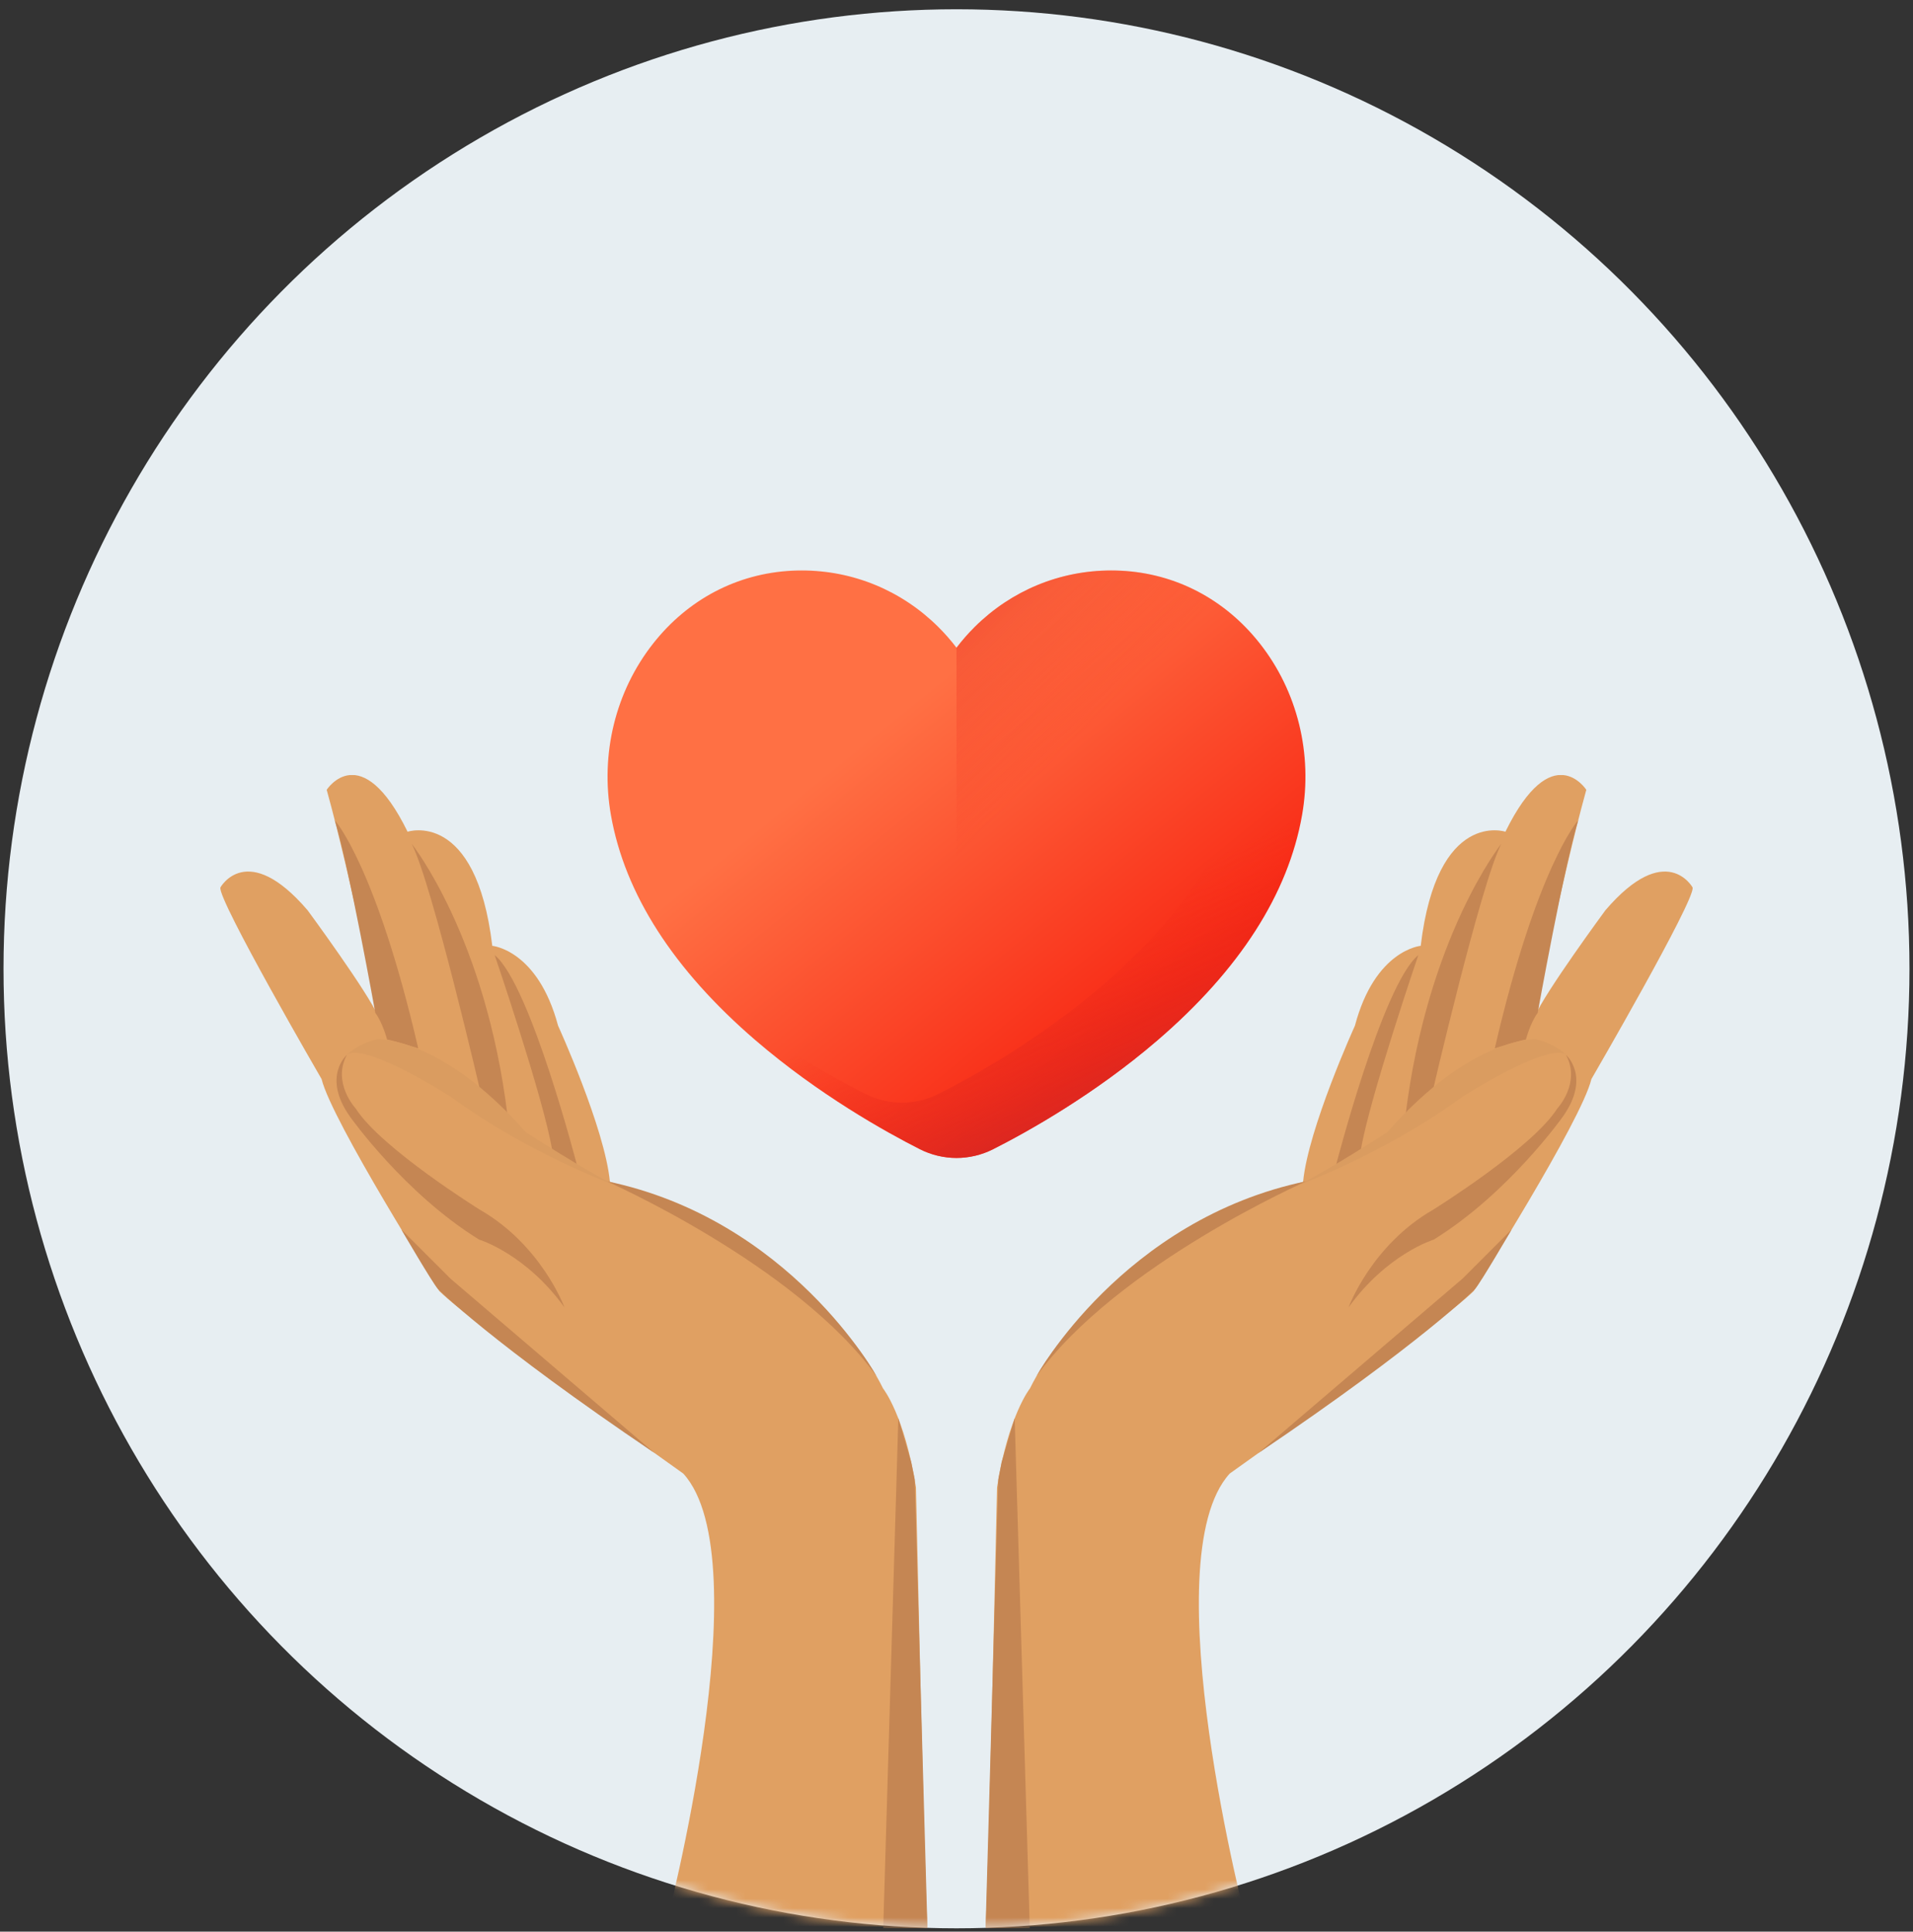 <svg width="204" height="206" viewBox="0 0 204 206" fill="none" xmlns="http://www.w3.org/2000/svg">
<rect x="0" y="0" width="204" height="206" fill="#333333" stroke="none"/>
<ellipse cx="102" cy="103.318" rx="101.625" ry="102.33" fill="#E7EEF2"/>
<g clip-path="url(#clip0_608_6590)">
<mask id="mask0_608_6590" style="mask-type:alpha" maskUnits="userSpaceOnUse" x="0" y="0" width="204" height="206">
<ellipse cx="102" cy="103.318" rx="101.625" ry="102.33" fill="#E7EEF2"/>
</mask>
<g mask="url(#mask0_608_6590)">
<path d="M70.986 205.444C70.986 205.444 81.24 166.348 72.868 157.152C72.868 157.152 50.277 141.122 46.837 137.672C46.837 137.672 35.38 119.552 34.295 115.081C34.295 115.081 23.229 96.009 23.5 94.649C23.5 94.649 26.33 89.516 32.804 97.08C32.804 97.08 39.278 105.868 40.363 108.452C40.363 108.452 37.532 93.969 34.838 84.229C34.838 84.229 38.481 78.552 43.464 88.7C43.464 88.7 50.751 86.269 52.497 100.87C52.497 100.87 57.344 101.278 59.513 109.387C59.513 109.387 64.513 120.351 65.038 126.028C65.038 126.028 87.154 133.881 94.17 148.075C94.17 148.075 96.458 150.914 97.678 158.631C97.678 158.631 98.627 201.926 98.899 205.444H70.986Z" fill="#E0A062"/>
<path d="M60.191 139.423C60.191 139.423 57.767 132.793 51.158 129.003C51.158 129.003 40.634 122.458 37.939 118.226C37.939 118.226 35.38 115.489 36.99 112.497C36.99 112.497 34.295 114.826 37.329 119.093C37.329 119.093 43.091 127.252 51.09 132.198C51.09 132.198 56.039 133.677 60.191 139.423Z" fill="#C58653"/>
<path d="M35.702 87.476C35.702 87.476 40.092 92.337 44.599 111.8C44.599 111.8 41.905 110.95 41.278 110.865C41.278 110.865 40.803 109.047 40.024 108.027C40.024 108.044 37.227 92.439 35.702 87.476Z" fill="#C58653"/>
<path d="M43.904 89.992C43.904 89.992 51.802 99.868 54.124 119.008L51.361 116.985C51.361 116.968 46.125 94.343 43.904 89.992Z" fill="#C58653"/>
<path d="M52.751 101.856C52.751 101.856 57.954 117.104 58.869 122.577C58.869 122.577 61.004 124.073 61.614 124.583C61.614 124.583 56.598 105.018 52.751 101.856Z" fill="#C58653"/>
<path d="M64.648 125.96C64.648 125.96 84.815 134.816 93.475 146.766C93.475 146.766 84.273 130.023 64.648 125.96Z" fill="#C58653"/>
<path d="M42.803 131.127C42.803 131.127 46.074 136.754 46.701 137.468C46.701 137.468 52.294 143.145 69.817 154.976L48.04 136.363L42.803 131.127Z" fill="#C58653"/>
<path d="M97.543 157.764L98.899 205.648H94.187L95.797 151.253L97.17 155.928L97.543 157.764Z" fill="#C58653"/>
<path d="M40.261 110.831C40.261 110.831 47.074 110.525 56.073 120.741C56.073 120.741 62.648 124.991 65.614 126.402C65.614 126.402 56.48 123.121 48.04 116.951C48.04 116.951 39.007 111.137 36.99 112.48C36.99 112.514 38.142 111.29 40.261 110.831Z" fill="#DA9C60"/>
<path d="M133.014 205.444C133.014 205.444 122.76 166.348 131.132 157.152C131.132 157.152 153.723 141.122 157.163 137.672C157.163 137.672 168.637 119.552 169.705 115.081C169.705 115.081 180.771 96.009 180.5 94.649C180.5 94.649 177.67 89.516 171.196 97.08C171.196 97.08 164.722 105.868 163.637 108.452C163.637 108.452 166.468 93.969 169.162 84.229C169.162 84.229 165.519 78.552 160.536 88.7C160.536 88.7 153.249 86.269 151.503 100.87C151.503 100.87 146.639 101.278 144.487 109.387C144.487 109.387 139.504 120.351 138.962 126.028C138.962 126.028 116.846 133.881 109.83 148.075C109.83 148.075 107.542 150.914 106.322 158.631C106.322 158.631 105.372 201.926 105.101 205.444H133.014Z" fill="#E0A062"/>
<path d="M143.809 139.423C143.809 139.423 146.233 132.793 152.842 129.003C152.842 129.003 163.366 122.458 166.061 118.226C166.061 118.226 168.62 115.489 166.993 112.497C166.993 112.497 169.688 114.826 166.654 119.093C166.654 119.093 160.892 127.252 152.893 132.198C152.91 132.198 147.961 133.677 143.809 139.423Z" fill="#C58653"/>
<path d="M168.298 87.476C168.298 87.476 163.909 92.337 159.401 111.8C159.401 111.8 162.095 110.95 162.722 110.865C162.722 110.865 163.197 109.047 163.976 108.027C163.976 108.044 166.773 92.439 168.298 87.476Z" fill="#C58653"/>
<path d="M160.095 89.992C160.095 89.992 152.215 99.868 149.876 119.008L152.639 116.985C152.639 116.968 157.875 94.343 160.095 89.992Z" fill="#C58653"/>
<path d="M151.249 101.856C151.249 101.856 146.046 117.104 145.131 122.577C145.131 122.577 142.996 124.073 142.385 124.583C142.385 124.583 147.402 105.018 151.249 101.856Z" fill="#C58653"/>
<path d="M139.352 125.96C139.352 125.96 119.185 134.816 110.525 146.766C110.525 146.766 119.727 130.023 139.352 125.96Z" fill="#C58653"/>
<path d="M161.197 131.127C161.197 131.127 157.926 136.754 157.299 137.468C157.299 137.468 151.707 143.145 134.183 154.976L155.96 136.363L161.197 131.127Z" fill="#C58653"/>
<path d="M106.457 157.764L105.101 205.648H109.813L108.203 151.253L106.813 155.928L106.457 157.764Z" fill="#C58653"/>
<path d="M163.739 110.831C163.739 110.831 156.926 110.525 147.944 120.741C147.944 120.741 141.369 124.991 138.403 126.402C138.403 126.402 147.537 123.121 155.977 116.951C155.977 116.951 165.01 111.137 167.027 112.48C167.01 112.514 165.857 111.29 163.739 110.831Z" fill="#DA9C60"/>
</g>
</g>
<path d="M102 123.493C100.649 123.493 99.296 123.169 98.088 122.556C94.434 120.704 87.3 116.734 80.571 110.946C71.817 103.417 66.628 95.335 65.148 86.925C63.999 80.392 65.64 73.723 69.65 68.628C73.363 63.909 78.626 61.151 84.467 60.863C84.811 60.846 85.159 60.838 85.501 60.838C90.975 60.838 96.141 62.974 100.05 66.853C100.756 67.553 101.407 68.297 102 69.077C102.593 68.297 103.244 67.553 103.95 66.852C107.858 62.974 113.025 60.838 118.498 60.838C118.841 60.838 119.189 60.846 119.533 60.863C125.374 61.151 130.637 63.909 134.35 68.628C138.36 73.724 140.001 80.393 138.851 86.925C137.372 95.335 132.183 103.417 123.429 110.946C116.7 116.734 109.566 120.705 105.912 122.556C104.703 123.169 103.351 123.493 102 123.493V123.493Z" fill="url(#paint0_linear_608_6590)"/>
<path d="M134.35 68.628C132.958 66.859 131.349 65.366 129.573 64.175C132.815 69.052 134.072 75.096 133.029 81.029C131.549 89.438 126.361 97.52 117.606 105.05C110.877 110.837 103.743 114.808 100.09 116.659C98.881 117.272 97.528 117.596 96.177 117.596C94.827 117.596 93.474 117.272 92.265 116.659C88.612 114.808 81.478 110.838 74.748 105.05C74.46 104.802 74.176 104.553 73.896 104.304C75.823 106.56 78.048 108.776 80.571 110.946C87.301 116.734 94.434 120.705 98.088 122.556C99.296 123.169 100.649 123.493 102 123.493C103.351 123.493 104.704 123.169 105.912 122.556C109.566 120.705 116.7 116.734 123.429 110.946C132.183 103.417 137.372 95.335 138.851 86.926C140.001 80.393 138.36 73.724 134.35 68.628V68.628Z" fill="url(#paint1_linear_608_6590)"/>
<path d="M119.533 60.863C119.189 60.846 118.841 60.838 118.499 60.838C113.025 60.838 107.858 62.974 103.95 66.852C103.244 67.553 102.593 68.296 102 69.077V123.493C103.351 123.493 104.704 123.169 105.912 122.556C109.566 120.704 116.7 116.734 123.429 110.946C132.183 103.417 137.372 95.335 138.851 86.925C140.001 80.392 138.36 73.724 134.35 68.628C130.637 63.909 125.374 61.151 119.533 60.863V60.863Z" fill="url(#paint2_linear_608_6590)"/>
<defs>
<linearGradient id="paint0_linear_608_6590" x1="95.861" y1="76.049" x2="122.277" y2="108.617" gradientUnits="userSpaceOnUse">
<stop stop-color="#FF7044"/>
<stop offset="1" stop-color="#F82814"/>
</linearGradient>
<linearGradient id="paint1_linear_608_6590" x1="110.801" y1="100.195" x2="121.799" y2="123.403" gradientUnits="userSpaceOnUse">
<stop stop-color="#F82814" stop-opacity="0"/>
<stop offset="1" stop-color="#C0272D"/>
</linearGradient>
<linearGradient id="paint2_linear_608_6590" x1="108.153" y1="85.629" x2="73.471" y2="50.712" gradientUnits="userSpaceOnUse">
<stop stop-color="#F82814" stop-opacity="0"/>
<stop offset="1" stop-color="#C0272D"/>
</linearGradient>
<clipPath id="clip0_608_6590">
<rect width="157" height="123" fill="white" transform="translate(23.5 82.648)"/>
</clipPath>
</defs>
</svg>
